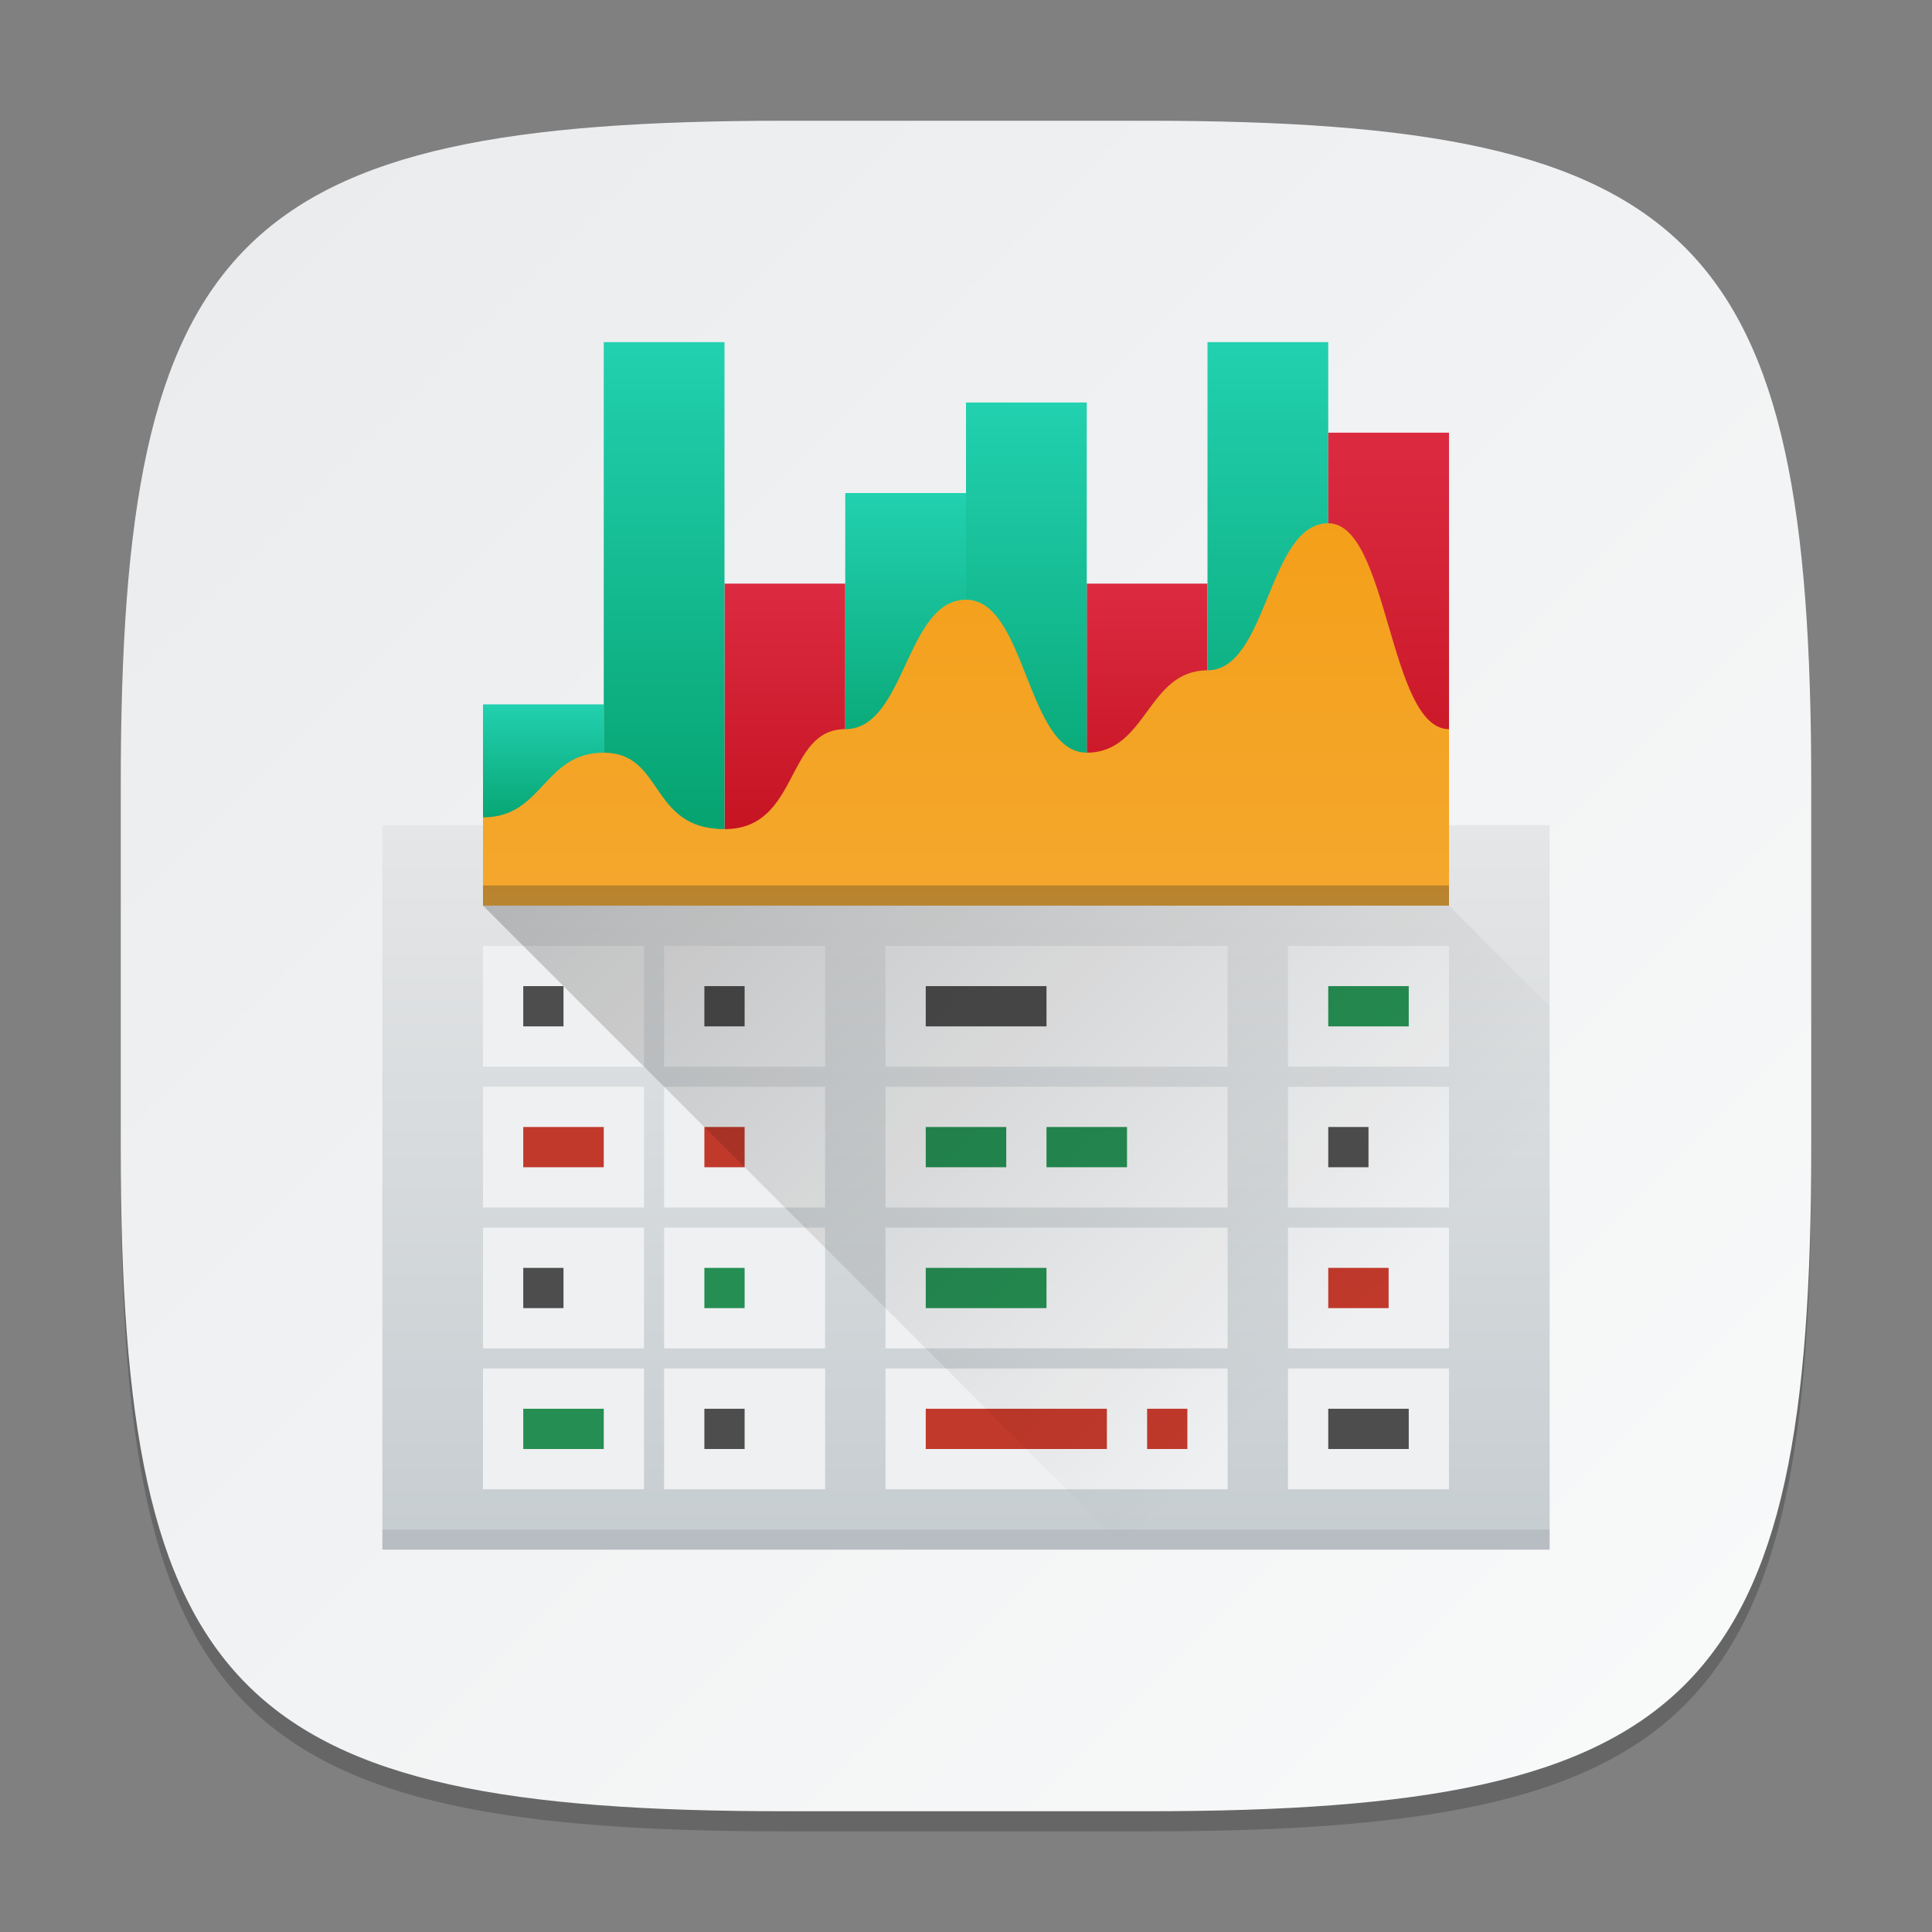 <?xml version="1.0" encoding="UTF-8" standalone="no"?>
<!-- Created with Inkscape (http://www.inkscape.org/) -->

<svg
   width="96"
   height="96"
   viewBox="0 0 96 96"
   version="1.1"
   id="svg5"
   inkscape:version="1.2.1 (9c6d41e410, 2022-07-14)"
   sodipodi:docname="sheets.svg"
   xmlns:inkscape="http://www.inkscape.org/namespaces/inkscape"
   xmlns:sodipodi="http://sodipodi.sourceforge.net/DTD/sodipodi-0.dtd"
   xmlns:xlink="http://www.w3.org/1999/xlink"
   xmlns="http://www.w3.org/2000/svg"
   xmlns:svg="http://www.w3.org/2000/svg">
  <rect x="0" y="0" width="96" height="96" fill="#808080" stroke="none"/>
  <sodipodi:namedview
     id="namedview7"
     pagecolor="#ffffff"
     bordercolor="#000000"
     borderopacity="0.25"
     inkscape:showpageshadow="2"
     inkscape:pageopacity="0.0"
     inkscape:pagecheckerboard="0"
     inkscape:deskcolor="#d1d1d1"
     inkscape:document-units="px"
     showgrid="false"
     inkscape:zoom="8.3541667"
     inkscape:cx="48"
     inkscape:cy="48"
     inkscape:window-width="1920"
     inkscape:window-height="1008"
     inkscape:window-x="0"
     inkscape:window-y="0"
     inkscape:window-maximized="1"
     inkscape:current-layer="svg5"
     showguides="true" />
  <defs
     id="defs2">
    <linearGradient
       inkscape:collect="always"
       id="linearGradient50279">
      <stop
         style="stop-color:#000000;stop-opacity:1;"
         offset="0"
         id="stop50275" />
      <stop
         style="stop-color:#000000;stop-opacity:0;"
         offset="1"
         id="stop50277" />
    </linearGradient>
    <linearGradient
       inkscape:collect="always"
       id="linearGradient1606">
      <stop
         style="stop-color:#eaebed;stop-opacity:1;"
         offset="0"
         id="stop1602" />
      <stop
         style="stop-color:#f9fafa;stop-opacity:1;"
         offset="1"
         id="stop1604" />
    </linearGradient>
    <linearGradient
       inkscape:collect="always"
       xlink:href="#linearGradient1606"
       id="linearGradient3500"
       x1="2"
       y1="2"
       x2="30"
       y2="30"
       gradientUnits="userSpaceOnUse"
       gradientTransform="scale(3)" />
    <linearGradient
       inkscape:collect="always"
       xlink:href="#linearGradient16018"
       id="linearGradient16020"
       x1="14"
       y1="14"
       x2="14"
       y2="10"
       gradientUnits="userSpaceOnUse"
       gradientTransform="matrix(4.833,0,0,9,9.333,-49)" />
    <linearGradient
       inkscape:collect="always"
       id="linearGradient16018">
      <stop
         style="stop-color:#c6cdd1;stop-opacity:1;"
         offset="0"
         id="stop16014" />
      <stop
         style="stop-color:#e5e6e7;stop-opacity:1;"
         offset="1"
         id="stop16016" />
    </linearGradient>
    <linearGradient
       inkscape:collect="always"
       xlink:href="#linearGradient2540"
       id="linearGradient2542"
       x1="3.636"
       y1="7.754"
       x2="3.636"
       y2="5.243"
       gradientUnits="userSpaceOnUse"
       gradientTransform="matrix(2.229,0,0,2.389,15.894,22.474)" />
    <linearGradient
       inkscape:collect="always"
       id="linearGradient2540">
      <stop
         style="stop-color:#06a370;stop-opacity:1;"
         offset="0"
         id="stop2536" />
      <stop
         style="stop-color:#22d1b0;stop-opacity:1;"
         offset="1"
         id="stop2538" />
    </linearGradient>
    <linearGradient
       inkscape:collect="always"
       xlink:href="#linearGradient3920"
       id="linearGradient3922"
       x1="7.33"
       y1="5.048"
       x2="7.33"
       y2="4.271"
       gradientUnits="userSpaceOnUse"
       gradientTransform="matrix(8.956,0,0,15.437,-29.651,-36.933)" />
    <linearGradient
       inkscape:collect="always"
       id="linearGradient3920">
      <stop
         style="stop-color:#c61423;stop-opacity:1;"
         offset="0"
         id="stop3916" />
      <stop
         style="stop-color:#dc2b41;stop-opacity:1;"
         offset="1"
         id="stop3918" />
    </linearGradient>
    <linearGradient
       inkscape:collect="always"
       xlink:href="#linearGradient2540"
       id="linearGradient13411"
       x1="5"
       y1="8.111"
       x2="5"
       y2="1"
       gradientUnits="userSpaceOnUse"
       gradientTransform="matrix(3,0,0,3.375,15,13.625)" />
    <linearGradient
       inkscape:collect="always"
       xlink:href="#linearGradient2540"
       id="linearGradient17797"
       x1="9"
       y1="8"
       x2="9"
       y2="3"
       gradientUnits="userSpaceOnUse"
       gradientTransform="matrix(3,0,0,2.786,15,16.143)" />
    <linearGradient
       inkscape:collect="always"
       xlink:href="#linearGradient3920"
       id="linearGradient17805"
       x1="11"
       y1="8"
       x2="11"
       y2="5"
       gradientUnits="userSpaceOnUse"
       gradientTransform="matrix(3,0,0,3.75,21,10.25)" />
    <linearGradient
       inkscape:collect="always"
       xlink:href="#linearGradient5747"
       id="linearGradient5749"
       x1="2"
       y1="3.5"
       x2="2"
       y2="12.5"
       gradientUnits="userSpaceOnUse"
       gradientTransform="matrix(4,0,0,3.8,16,5.1)" />
    <linearGradient
       inkscape:collect="always"
       id="linearGradient5747">
      <stop
         style="stop-color:#f39c12;stop-opacity:1;"
         offset="0"
         id="stop5743" />
      <stop
         style="stop-color:#f5ab35;stop-opacity:1;"
         offset="1"
         id="stop5745" />
    </linearGradient>
    <linearGradient
       inkscape:collect="always"
       xlink:href="#linearGradient2540"
       id="linearGradient28085"
       x1="16"
       y1="15"
       x2="16"
       y2="8"
       gradientUnits="userSpaceOnUse"
       gradientTransform="matrix(3,0,0,3,3e-7,-4)" />
    <linearGradient
       inkscape:collect="always"
       xlink:href="#linearGradient2540"
       id="linearGradient29545"
       x1="20"
       y1="15"
       x2="20"
       y2="7"
       gradientUnits="userSpaceOnUse"
       gradientTransform="matrix(3,0,0,3,3e-7,-4)" />
    <linearGradient
       inkscape:collect="always"
       xlink:href="#linearGradient3920"
       id="linearGradient29553"
       x1="22"
       y1="15"
       x2="22"
       y2="9"
       gradientUnits="userSpaceOnUse"
       gradientTransform="matrix(3,0,0,3.214,3e-7,-7.429)" />
    <linearGradient
       inkscape:collect="always"
       xlink:href="#linearGradient50279"
       id="linearGradient50281"
       x1="16"
       y1="32.576"
       x2="34.424"
       y2="51"
       gradientUnits="userSpaceOnUse"
       gradientTransform="matrix(1.737,0,0,1.737,-3.789,-11.579)" />
  </defs>
  <path
     d="M 39,7 C 11.696,7 6,12.819 6,40 v 18 c 0,27.181 5.696,33 33,33 H 57 C 84.304,91 90,85.181 90,58 V 40 C 90,12.819 84.304,7 57,7"
     style="opacity:0.2;fill:#000000;stroke-width:3;stroke-linecap:round;stroke-linejoin:round"
     id="path563" />
  <path
     id="path530"
     style="fill:url(#linearGradient3500);fill-opacity:1;stroke-width:3;stroke-linecap:round;stroke-linejoin:round"
     d="M 39,6 C 11.696,6 6,11.819 6,39 v 18 c 0,27.181 5.696,33 33,33 H 57 C 84.304,90 90,84.181 90,57 V 39 C 90,11.819 84.304,6 57,6 Z" />
  <rect
     style="fill:url(#linearGradient16020);fill-opacity:1;stroke-width:6.595;stroke-linecap:round;stroke-linejoin:round;paint-order:stroke fill markers"
     id="rect14869"
     width="58"
     height="36"
     x="19"
     y="41" />
  <rect
     style="fill:url(#linearGradient2542);fill-opacity:1;stroke-width:2.308;stroke-linecap:round;stroke-linejoin:round;paint-order:stroke fill markers"
     id="rect601"
     width="6"
     height="9"
     x="24"
     y="35" />
  <rect
     style="fill:url(#linearGradient3922);fill-opacity:1;stroke-width:11.758;stroke-linecap:round;stroke-linejoin:round;paint-order:stroke fill markers"
     id="rect603"
     width="6"
     height="15"
     x="36"
     y="29" />
  <rect
     style="fill:url(#linearGradient13411);fill-opacity:1;stroke-width:11.063;stroke-linecap:round;stroke-linejoin:round;paint-order:stroke fill markers"
     id="rect605"
     width="6"
     height="27"
     x="30"
     y="17" />
  <rect
     style="fill:url(#linearGradient17797);fill-opacity:1;stroke-width:8.088;stroke-linecap:round;stroke-linejoin:round;paint-order:stroke fill markers"
     id="rect607"
     width="6"
     height="19.5"
     x="42"
     y="24.5" />
  <rect
     style="fill:url(#linearGradient17805);fill-opacity:1;stroke-width:7.717;stroke-linecap:round;stroke-linejoin:round;paint-order:stroke fill markers"
     id="rect609"
     width="6"
     height="15"
     x="54"
     y="29" />
  <path
     id="rect17807"
     style="fill:#eff0f1;fill-opacity:1;stroke-width:2.309;stroke-linecap:round;stroke-linejoin:round;paint-order:stroke fill markers"
     d="m 24,47 v 6 h 8 v -6 z m 9,0 v 6 h 8 v -6 z m 11,0 v 6 h 17 v -6 z m 20,0 v 6 h 8 v -6 z m -40,7 v 6 h 8 v -6 z m 9,0 v 6 h 8 v -6 z m 11,0 v 6 h 17 v -6 z m 20,0 v 6 h 8 v -6 z m -40,7 v 6 h 8 v -6 z m 9,0 v 6 h 8 v -6 z m 11,0 v 6 h 17 v -6 z m 20,0 v 6 h 8 v -6 z m -40,7 v 6 h 8 v -6 z m 9,0 v 6 h 8 v -6 z m 11,0 v 6 h 17 v -6 z m 20,0 v 6 h 8 v -6 z"
     sodipodi:nodetypes="cccccccccccccccccccccccccccccccccccccccccccccccccccccccccccccccccccccccccccccccc" />
  <path
     id="path32938"
     style="fill:#4d4d4d;stroke-width:0.784;stroke-linecap:round;stroke-linejoin:round;paint-order:stroke fill markers"
     d="m 26,49 v 2 h 2 v -2 z m 9,0 v 2 h 2 v -2 z m 11,0 v 2 h 6 v -2 z m 20,7 v 2 h 2 v -2 z m -40,7 v 2 h 2 v -2 z m 9,7 v 2 h 2 v -2 z m 31,0 v 2 h 4 v -2 z"
     sodipodi:nodetypes="ccccccccccccccccccccccccccccccccccc" />
  <rect
     style="opacity:0.1;fill:#2e3132;fill-opacity:1;stroke-width:2.198;stroke-linecap:round;stroke-linejoin:round;paint-order:stroke fill markers"
     id="rect18924"
     width="58"
     height="1"
     x="19"
     y="76" />
  <rect
     style="opacity:1;fill:url(#linearGradient28085);fill-opacity:1;stroke-width:3;stroke-linecap:round;stroke-linejoin:round;paint-order:stroke fill markers"
     id="rect24781"
     width="6"
     height="24"
     x="48"
     y="20" />
  <rect
     style="opacity:1;fill:url(#linearGradient29545);fill-opacity:1;stroke-width:3;stroke-linecap:round;stroke-linejoin:round;paint-order:stroke fill markers"
     id="rect24785"
     width="6"
     height="27"
     x="60"
     y="17" />
  <rect
     style="opacity:1;fill:url(#linearGradient29553);fill-opacity:1;stroke-width:3.105;stroke-linecap:round;stroke-linejoin:round;paint-order:stroke fill markers"
     id="rect24787"
     width="6"
     height="22.5"
     x="66"
     y="21.5" />
  <path
     d="m 24,45 v -4.385 c 3,0 3,-3.215 6,-3.215 3,0 2.25,3.8 6,3.8 3.75,0 3,-4.969 6,-4.969 3,0 3,-6.431 6,-6.431 C 51,29.8 51,37.4 54,37.4 c 3,0 3,-4.092 6,-4.092 3,0 3,-7.308 6,-7.308 3,0 3,10.231 6,10.231 V 45 Z"
     style="fill:url(#linearGradient5749);fill-opacity:1;stroke-width:3.899"
     id="path524" />
  <rect
     style="opacity:0.3;fill:#2e3132;stroke-width:1.732;stroke-linecap:round;stroke-linejoin:round;paint-order:stroke fill markers"
     id="rect24783"
     width="48"
     height="1"
     x="24"
     y="44" />
  <path
     id="rect32820"
     style="opacity:1;fill:#258e52;fill-opacity:1;stroke-width:2.828;stroke-linecap:round;stroke-linejoin:round;paint-order:stroke fill markers"
     d="m 66,49 v 2 h 4 v -2 z m -20,7 v 2 h 4 v -2 z m 6,0 v 2 h 4 v -2 z m -17,7 v 2 h 2 v -2 z m 11,0 v 2 h 6 v -2 z m -20,7 v 2 h 4 v -2 z"
     sodipodi:nodetypes="cccccccccccccccccccccccccccccc" />
  <path
     id="rect32822"
     style="opacity:1;fill:#c0392b;fill-opacity:1;stroke-width:2.828;stroke-linecap:round;stroke-linejoin:round;paint-order:stroke fill markers"
     d="m 26,56 v 2 h 4 v -2 z m 9,0 v 2 h 2 v -2 z m 31,7 v 2 h 3 v -2 z m -20,7 v 2 h 9 v -2 z m 11,0 v 2 h 2 v -2 z"
     sodipodi:nodetypes="ccccccccccccccccccccccccc" />
  <path
     id="rect50273"
     style="opacity:0.2;fill:url(#linearGradient50281);stroke-width:1.737;stroke-linecap:round;stroke-linejoin:round;paint-order:stroke fill markers"
     d="m 24,45 h 48 l 5,5 V 77 H 56 Z"
     sodipodi:nodetypes="cccccc" />
</svg>
